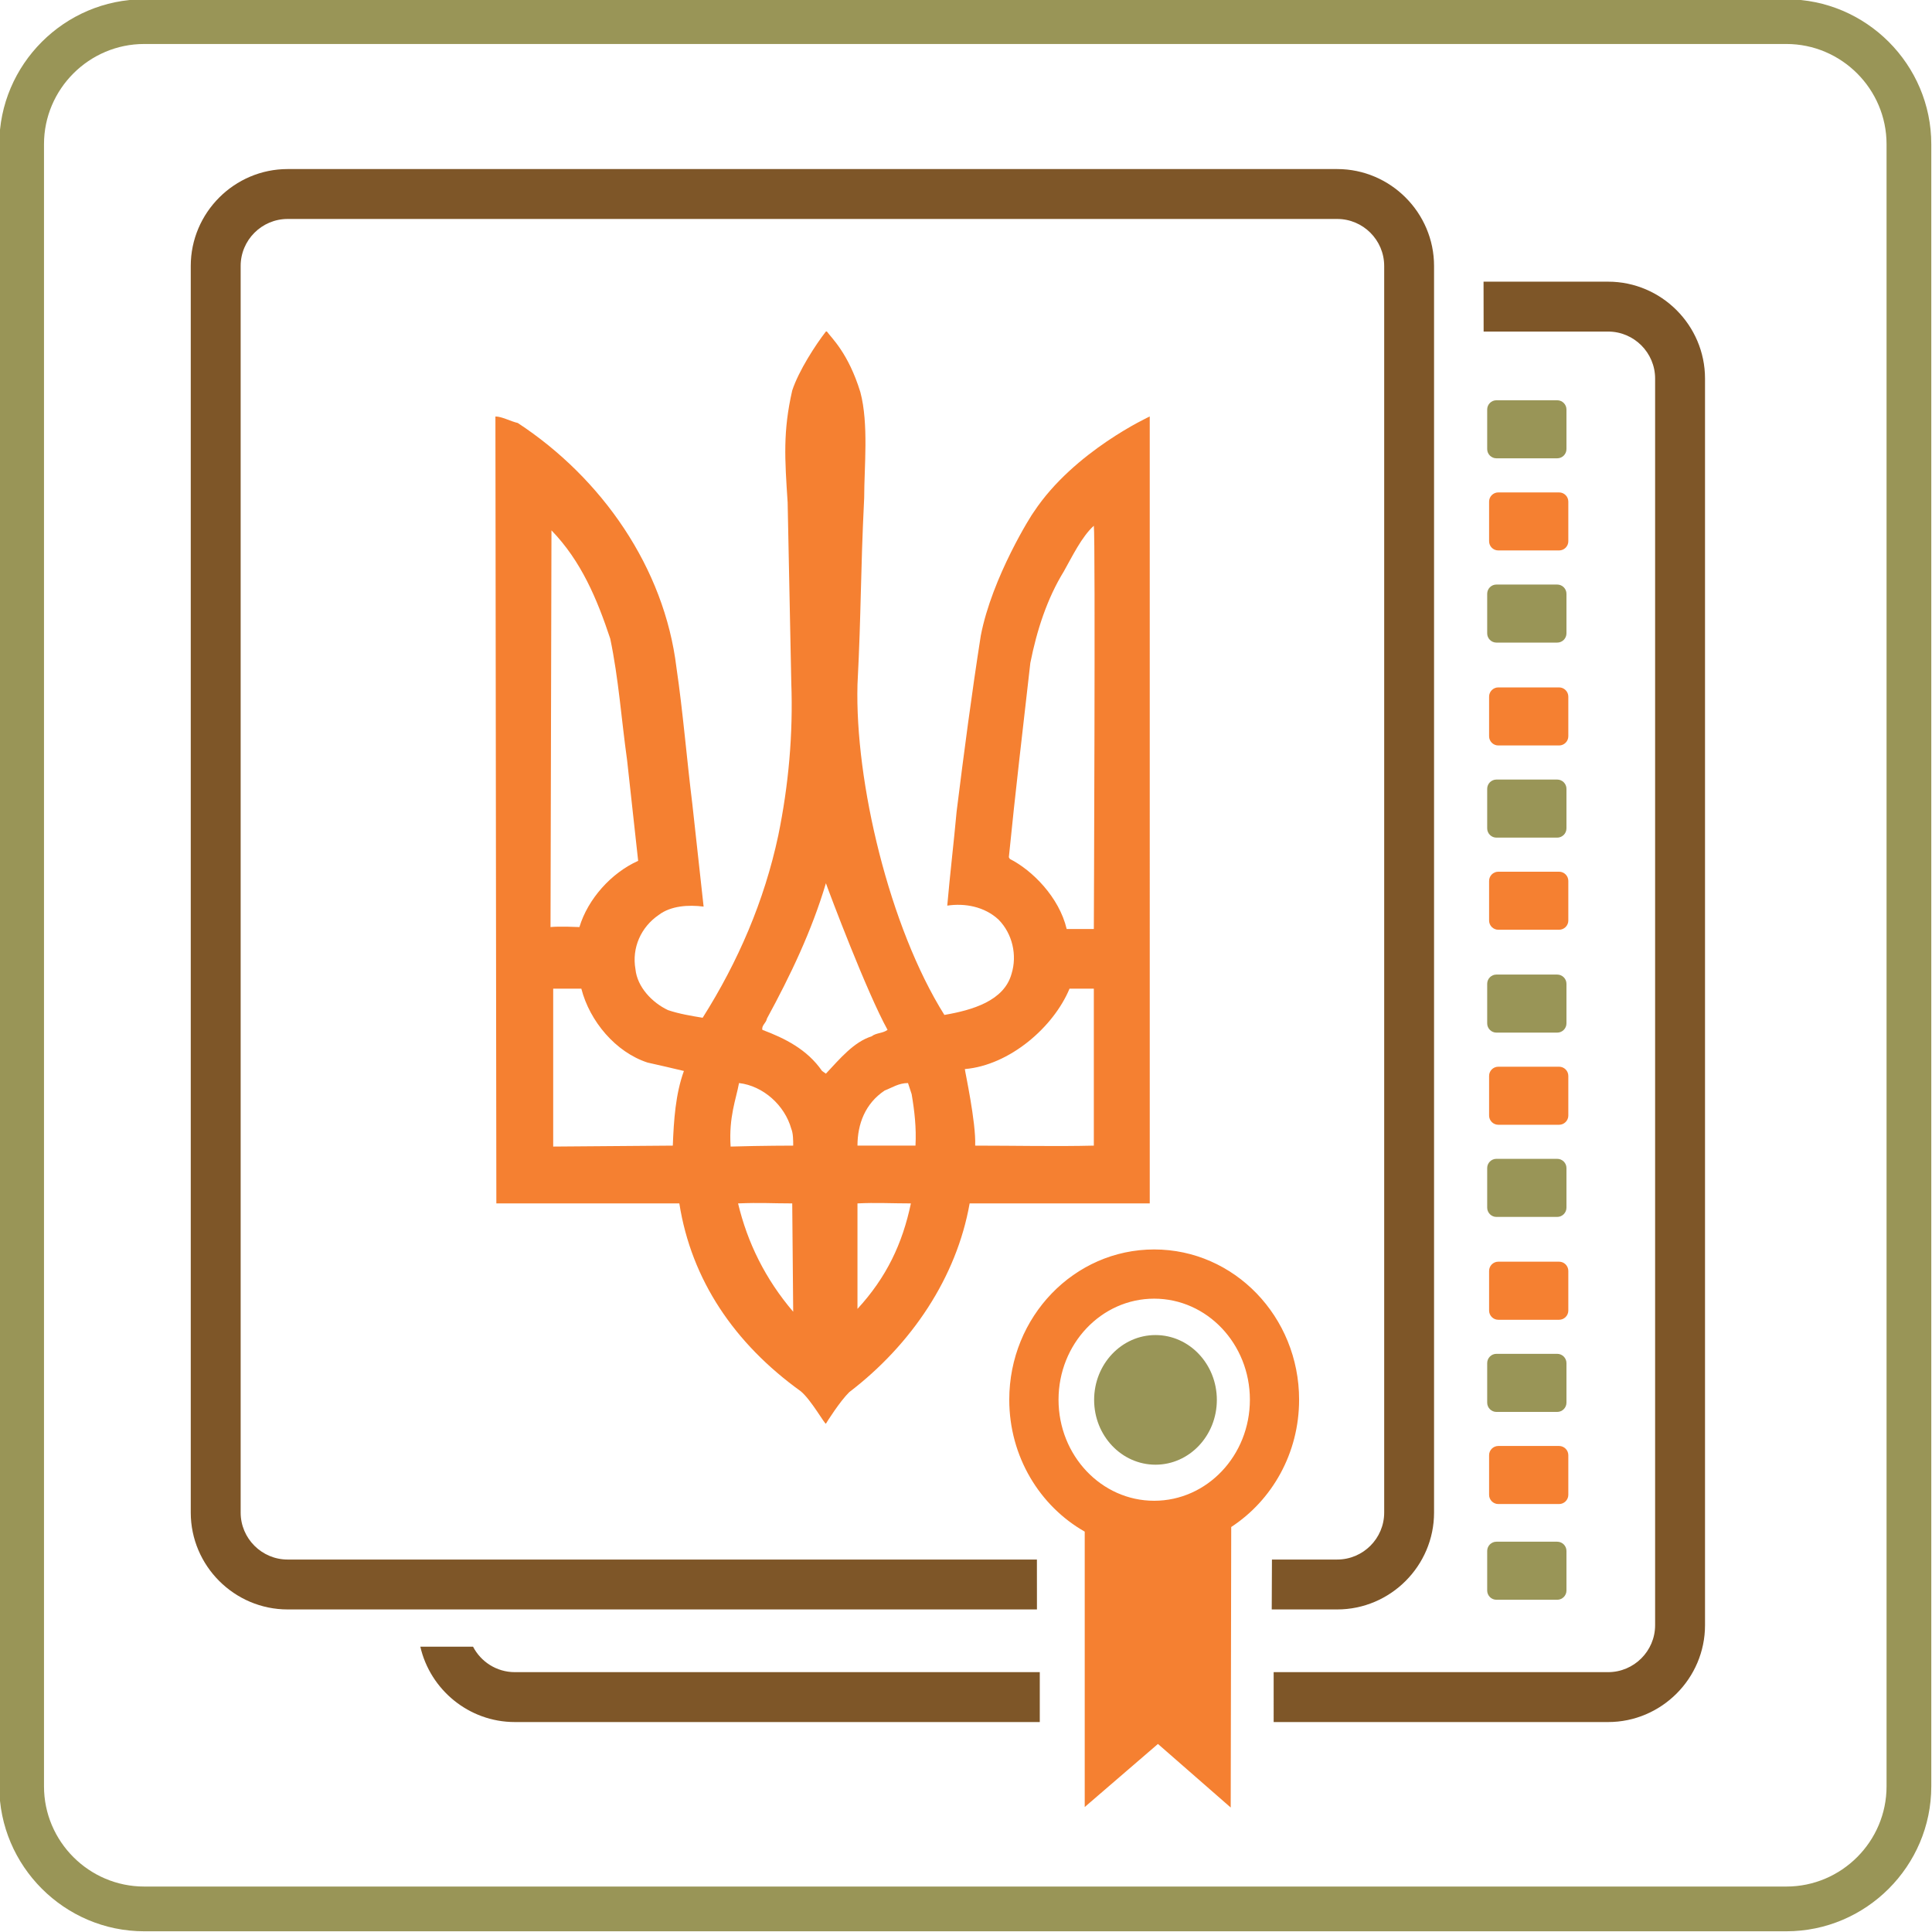 <?xml version="1.0" encoding="utf-8"?>
<!DOCTYPE svg PUBLIC "-//W3C//DTD SVG 1.1//EN" "http://www.w3.org/Graphics/SVG/1.1/DTD/svg11.dtd">
<svg version="1.1" xmlns="http://www.w3.org/2000/svg" xmlns:xlink="http://www.w3.org/1999/xlink" x="0px" y="0px" width="216px" height="216px" viewBox="0 0 216 216" enable-background="new 0 0 216 216" xml:space="preserve">
<path id="_x33_" fill-rule="evenodd" clip-rule="evenodd" fill="#F58031" d="M167.511,76.853L167.511,76.853h6.799
	c0.566,0,1.03,0.466,1.03,1.033v4.429c0,0.565-0.464,1.029-1.03,1.029h-6.799c-0.565,0-1.029-0.464-1.029-1.029v-4.429
	C166.481,77.319,166.945,76.853,167.511,76.853L167.511,76.853z M167.511,55.053L167.511,55.053h6.799
	c0.566,0,1.03,0.461,1.03,1.029v4.429c0,0.57-0.464,1.029-1.03,1.029h-6.799c-0.565,0-1.029-0.459-1.029-1.029v-4.429
	C166.481,55.515,166.945,55.053,167.511,55.053L167.511,55.053z M167.511,97.458L167.511,97.458h6.799
	c0.566,0,1.03,0.464,1.03,1.031v4.429c0,0.565-0.464,1.029-1.03,1.029h-6.799c-0.565,0-1.029-0.464-1.029-1.029V98.49
	C166.481,97.922,166.945,97.458,167.511,97.458L167.511,97.458z M167.511,119.26L167.511,119.26h6.799c0.566,0,1.03,0.46,1.03,1.03
	v4.431c0,0.565-0.464,1.029-1.03,1.029h-6.799c-0.565,0-1.029-0.464-1.029-1.029v-4.431
	C166.481,119.72,166.945,119.26,167.511,119.26L167.511,119.26z M167.511,141.058L167.511,141.058h6.799
	c0.566,0,1.03,0.464,1.03,1.034v4.427c0,0.569-0.464,1.033-1.03,1.033h-6.799c-0.565,0-1.029-0.464-1.029-1.033v-4.427
	C166.481,141.521,166.945,141.058,167.511,141.058L167.511,141.058z M167.511,161.663L167.511,161.663h6.799
	c0.566,0,1.03,0.464,1.03,1.03v4.431c0,0.565-0.464,1.029-1.03,1.029h-6.799c-0.565,0-1.029-0.464-1.029-1.029v-4.431
	C166.481,162.127,166.945,161.663,167.511,161.663L167.511,161.663z M129.038,139.69L129.038,139.69
	c8.948,0,16.203,7.52,16.203,16.797c0,5.998-3.032,11.255-7.589,14.233l-0.057,31.364l-8.135-7.108l-8.187,7.052v-30.79
	c-5.025-2.856-8.436-8.391-8.436-14.751C112.839,147.21,120.095,139.69,129.038,139.69L129.038,139.69z M129.038,145.192
	L129.038,145.192c5.912,0,10.701,5.058,10.701,11.295c0,6.242-4.789,11.3-10.701,11.3c-5.904,0-10.693-5.058-10.693-11.3
	C118.345,150.25,123.134,145.192,129.038,145.192L129.038,145.192z M122.292,103.863L122.292,103.863c0,0-1.669,0-3.036,0
	c-0.838-3.553-3.854-6.57-6.355-7.833l-0.11-0.191c0.729-7.318,1.563-14.315,2.401-21.718c0.724-3.658,1.884-7.21,3.739-10.228
	c0.944-1.668,1.994-3.874,3.361-5.113C122.482,60.127,122.292,103.863,122.292,103.863L122.292,103.863z M122.292,128.082
	L122.292,128.082c-4.277,0.105-8.773,0-13.266,0c0.106-2.612-1.155-8.346-1.155-8.558c5.029-0.431,9.929-4.712,11.702-8.988h2.719
	V128.082L122.292,128.082z M95.867,128.082L95.867,128.082c0-2.396,0.857-4.708,3.04-6.16c0.834-0.322,1.563-0.835,2.61-0.835
	l0.407,1.241c0.321,1.88,0.535,3.764,0.429,5.754C102.354,128.082,99.957,128.082,95.867,128.082L95.867,128.082z M95.867,146.336
	L95.867,146.336v-11.793c1.99-0.105,3.874,0,5.972,0C100.896,139.035,99.119,142.8,95.867,146.336L95.867,146.336z M92.337,120.037
	L92.337,120.037l-0.429-0.301c-1.668-2.417-4.171-3.658-6.675-4.598c-0.104-0.513,0.409-0.729,0.515-1.266
	c2.61-4.791,5.007-9.798,6.59-15.127c0.407,1.156,4.58,12.22,6.891,16.393c-0.535,0.406-1.264,0.317-1.776,0.724
	C95.46,116.485,93.9,118.369,92.337,120.037L92.337,120.037z M81.683,128.188L81.683,128.188c-0.215-3.336,0.623-5.326,0.94-7.101
	c2.72,0.317,5.115,2.499,5.843,5.111c0.214,0.513,0.214,1.261,0.214,1.884C88.68,128.082,85.233,128.082,81.683,128.188
	L81.683,128.188z M82.517,134.543L82.517,134.543c2.504-0.105,3.766,0,6.055,0l0.108,12.11
	C85.557,142.995,83.567,138.93,82.517,134.543L82.517,134.543z M75.221,128.082L75.221,128.082l-13.373,0.105v-17.651
	c1.156,0,1.67,0,3.147,0c0.94,3.658,3.85,7.104,7.402,8.26c1.347,0.298,2.716,0.619,4.065,0.94
	C75.521,122.328,75.329,125.254,75.221,128.082L75.221,128.082z M61.655,59.295L61.655,59.295c3.34,3.444,5.115,7.723,6.571,12.109
	c0.94,4.492,1.241,8.986,1.882,13.564l1.239,11.275c-3.018,1.349-5.627,4.279-6.567,7.404c0,0-2.289-0.106-3.231,0L61.655,59.295
	L61.655,59.295z M128.542,46.563c0,0-8.456,3.872-12.948,10.653c-0.191,0.195-4.686,7.298-5.944,13.867
	c-1.028,6.59-1.864,12.943-2.698,19.641c-0.321,3.53-0.749,7.082-1.047,10.527c1.967-0.299,4.168,0.107,5.733,1.563
	c1.561,1.583,2.098,3.979,1.455,6.055c-0.834,3.037-4.387,4.064-7.51,4.602c-6.163-9.822-10.012-26.104-9.715-36.955
	c0.43-8.341,0.322-12.215,0.749-20.86c0-3.444,0.517-8.258-0.427-11.811c-1.349-4.386-3.231-6.057-3.744-6.783h-0.108
	c-1.153,1.477-3.038,4.386-3.766,6.592c-1.046,4.578-0.834,7.617-0.513,12.514l0.407,20.136c0.214,5.755-0.301,11.489-1.457,17.114
	c-1.561,7.32-4.492,14.103-8.452,20.369c-1.261-0.211-2.608-0.427-3.87-0.854c-1.778-0.834-3.446-2.588-3.642-4.577
	c-0.425-2.397,0.623-4.708,2.592-6.057c1.367-1.047,3.357-1.155,5.027-0.94l-1.263-11.491c-0.621-5.007-1.048-10.313-1.774-15.232
	c-1.349-11.169-8.345-21.183-17.737-27.346c-0.836-0.193-1.776-0.727-2.502-0.727c0,0,0.104,84.64,0.104,87.98H75.95
	c1.347,8.558,6.16,15.662,13.564,20.992c1.155,0.94,2.718,3.744,2.824,3.634c0.108-0.191,1.563-2.502,2.612-3.527
	c6.975-5.331,12.001-12.842,13.457-21.099c4.494,0,20.136,0,20.136,0C128.542,133.303,128.542,46.563,128.542,46.563L128.542,46.563
	z"/>
<path id="_x32_" fill-rule="evenodd" clip-rule="evenodd" fill="#999557" d="M129.185,149.261L129.185,149.261
	c3.788,0,6.86,3.247,6.86,7.251c0,4-3.072,7.243-6.86,7.243s-6.86-3.243-6.86-7.243
	C122.324,152.508,125.396,149.261,129.185,149.261L129.185,149.261z M167.299,172.365L167.299,172.365h6.8
	c0.569,0,1.033,0.464,1.033,1.029v4.432c0,0.565-0.464,1.029-1.033,1.029h-6.8c-0.565,0-1.029-0.464-1.029-1.029v-4.432
	C166.27,172.829,166.733,172.365,167.299,172.365L167.299,172.365z M167.299,151.36L167.299,151.36h6.8
	c0.569,0,1.033,0.469,1.033,1.034v4.427c0,0.565-0.464,1.033-1.033,1.033h-6.8c-0.565,0-1.029-0.468-1.029-1.033v-4.427
	C166.27,151.829,166.733,151.36,167.299,151.36L167.299,151.36z M167.299,129.559L167.299,129.559h6.8
	c0.569,0,1.033,0.464,1.033,1.029v4.432c0,0.565-0.464,1.033-1.033,1.033h-6.8c-0.565,0-1.029-0.468-1.029-1.033v-4.432
	C166.27,130.022,166.733,129.559,167.299,129.559L167.299,129.559z M167.299,108.958L167.299,108.958h6.8
	c0.569,0,1.033,0.463,1.033,1.032v4.425c0,0.569-0.464,1.033-1.033,1.033h-6.8c-0.565,0-1.029-0.464-1.029-1.033v-4.425
	C166.27,109.421,166.733,108.958,167.299,108.958L167.299,108.958z M167.299,87.156L167.299,87.156h6.8
	c0.569,0,1.033,0.466,1.033,1.031v4.429c0,0.565-0.464,1.032-1.033,1.032h-6.8c-0.565,0-1.029-0.466-1.029-1.032v-4.429
	C166.27,87.622,166.733,87.156,167.299,87.156L167.299,87.156z M167.299,65.354L167.299,65.354h6.8c0.569,0,1.033,0.464,1.033,1.031
	v4.429c0,0.565-0.464,1.029-1.033,1.029h-6.8c-0.565,0-1.029-0.464-1.029-1.029v-4.429C166.27,65.818,166.733,65.354,167.299,65.354
	L167.299,65.354z M167.299,44.75L167.299,44.75h6.8c0.569,0,1.033,0.464,1.033,1.029v4.431c0,0.567-0.464,1.029-1.033,1.029h-6.8
	c-0.565,0-1.029-0.462-1.029-1.029V45.78C166.27,45.214,166.733,44.75,167.299,44.75L167.299,44.75z M16.119-0.08h183.602
	c8.911,0,16.199,7.29,16.199,16.199v183.602c0,8.907-7.288,16.199-16.199,16.199H16.119c-8.909,0-16.199-7.292-16.199-16.199V16.119
	C-0.08,7.209,7.209-0.08,16.119-0.08L16.119-0.08z M16.119,4.918h183.602c6.161,0,11.198,5.04,11.198,11.2v183.602
	c0,6.161-5.037,11.198-11.198,11.198H16.119c-6.161,0-11.2-5.037-11.2-11.198V16.119C4.918,9.958,9.958,4.918,16.119,4.918
	L16.119,4.918z"/>
<path id="_x31_" fill-rule="evenodd" clip-rule="evenodd" fill="#7E5628" d="M142.396,186.948h37.395
	c2.893,0,5.253-2.36,5.253-5.249V42.323c0-2.893-2.36-5.253-5.253-5.253h-13.92l-0.009-5.579h13.929
	c5.957,0,10.832,4.877,10.832,10.832v139.376c0,5.953-4.875,10.828-10.832,10.828h-37.395V186.948L142.396,186.948z M52.888,184.104
	L52.888,184.104c0.875,1.688,2.639,2.844,4.666,2.844h58.695v5.579H57.554c-5.131,0-9.457-3.617-10.56-8.423H52.888L52.888,184.104z
	 M115.932,179.938L115.932,179.938l-0.004-5.579H32.157c-2.891,0-5.251-2.359-5.251-5.249V29.733c0-2.893,2.36-5.253,5.251-5.253
	h117.344c2.894,0,5.253,2.36,5.253,5.253v139.376c0,2.89-2.359,5.249-5.253,5.249l-7.296,0.005l-0.024,5.574h7.32
	c5.953,0,10.828-4.875,10.828-10.828V29.733c0-5.955-4.875-10.832-10.828-10.832H32.157c-5.953,0-10.83,4.876-10.83,10.832v139.376
	c0,5.953,4.876,10.828,10.83,10.828H115.932L115.932,179.938z"/>
</svg>
